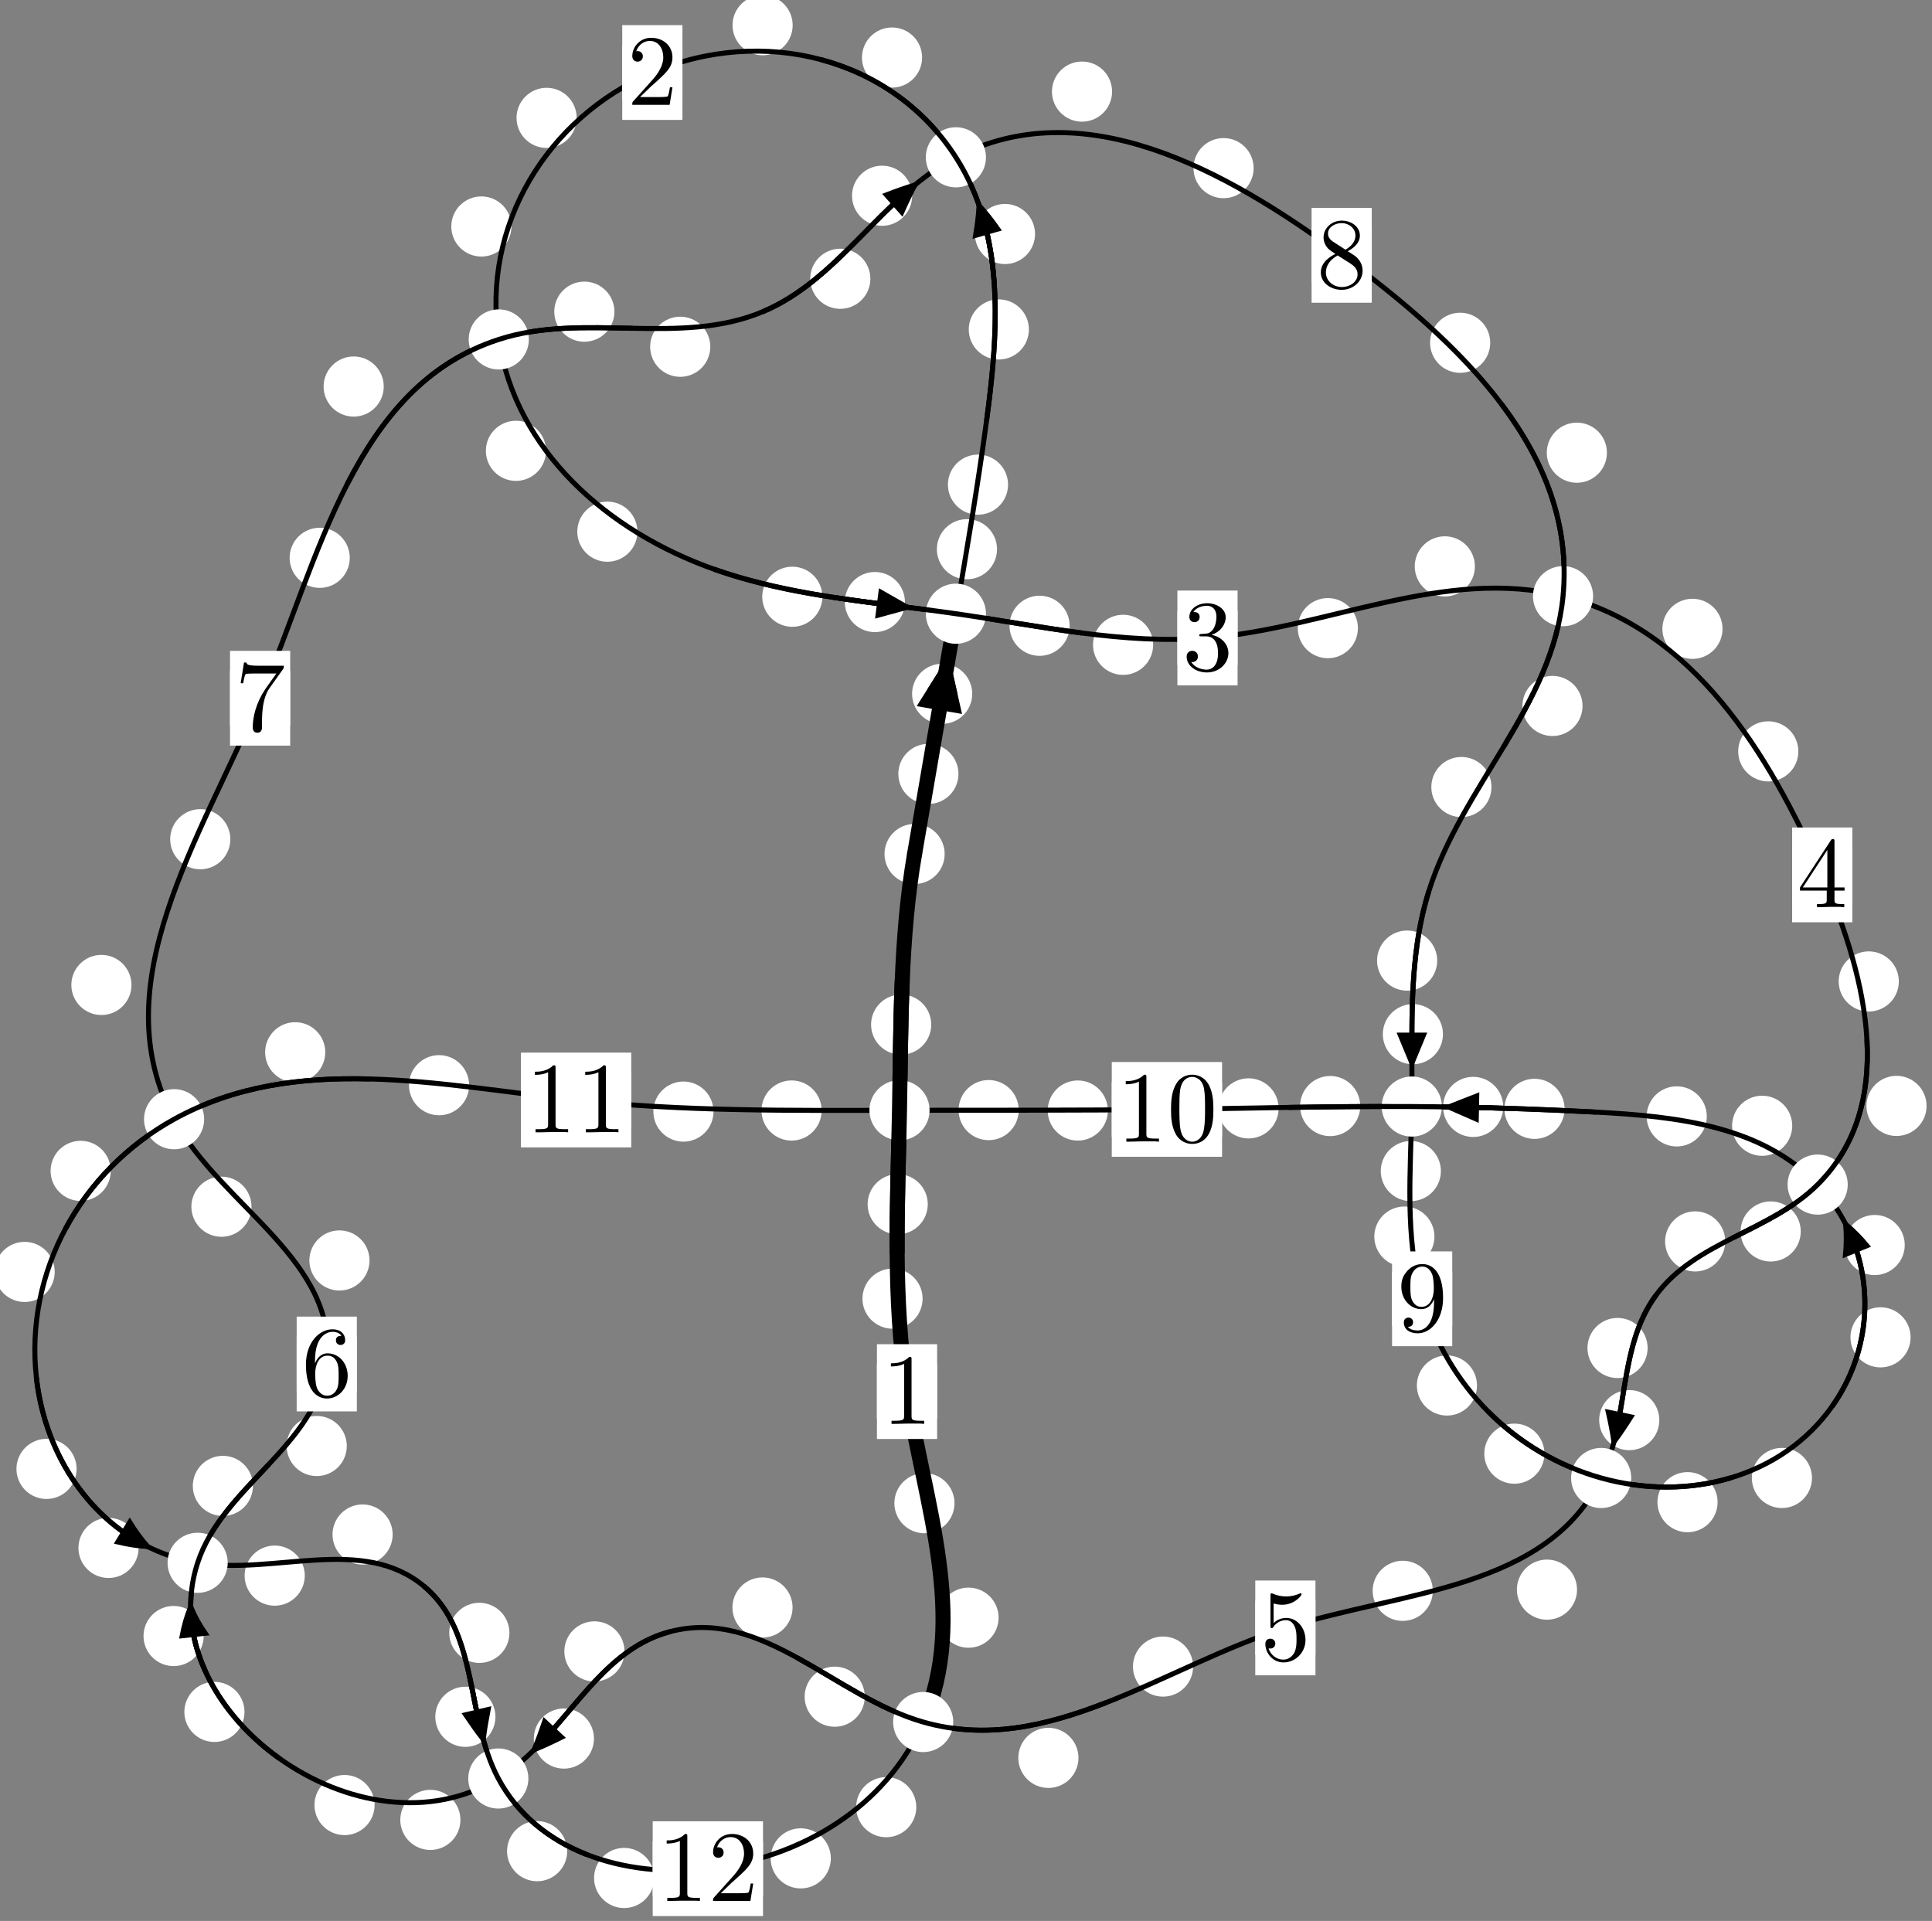 <?xml version="1.0"?>
<!-- Created by MetaPost 1.999 on 2021.07.06:0002 -->
<svg version="1.1" xmlns="http://www.w3.org/2000/svg" xmlns:xlink="http://www.w3.org/1999/xlink" width="192.01" height="190.928" viewBox="0 0 192.01 190.928">
<rect x="0" y="0" width="192.01" height="190.928" fill="#808080" stroke="none"/>
<!-- Original BoundingBox: -95.538879 -129.445023 96.471222 61.483307 -->
  <defs>
    <g transform="scale(0.01,0.01)" id="GLYPHcmr10_48">
      <path style="fill-rule: evenodd;" d="M460 -320C460 -400,455 -480,420 -554C374 -650,292 -666,250 -666C190 -666,117 -640,76 -547C44 -478,39 -400,39 -320C39 -245,43 -155,84 -79C127 2,200 22,249 22C303 22,379 1,423 -94C455 -163,460 -241,460 -320M249 -0C210 -0,151 -25,133 -121C122 -181,122 -273,122 -332C122 -396,122 -462,130 -516C149 -635,224 -644,249 -644C282 -644,348 -626,367 -527C377 -471,377 -395,377 -332C377 -257,377 -189,366 -125C351 -30,294 -0,249 -0"></path>
    </g>
    <g transform="scale(0.01,0.01)" id="GLYPHcmr10_49">
      <path style="fill-rule: evenodd;" d="M294 -640C294 -664,294 -666,271 -666C209 -602,121 -602,89 -602L89 -571C109 -571,168 -571,220 -597L220 -79C220 -43,217 -31,127 -31L95 -31L95 -0L257 -0L130 -3L217 -3L257 -3L297 -3L384 -3L419 -0L419 -31L387 -31C297 -31,294 -42,294 -79"></path>
    </g>
    <g transform="scale(0.01,0.01)" id="GLYPHcmr10_50">
      <path style="fill-rule: evenodd;" d="M127 -77L233 -180C389 -318,449 -372,449 -472C449 -586,359 -666,237 -666C124 -666,50 -574,50 -485C50 -429,100 -429,103 -429C120 -429,155 -441,155 -482C155 -508,137 -534,102 -534C94 -534,92 -534,89 -533C112 -598,166 -635,224 -635C315 -635,358 -554,358 -472C358 -392,308 -313,253 -251L61 -37C50 -26,50 -24,50 -0L421 -0L449 -174L424 -174C419 -144,412 -100,402 -85C395 -77,329 -77,307 -77"></path>
    </g>
    <g transform="scale(0.01,0.01)" id="GLYPHcmr10_51">
      <path style="fill-rule: evenodd;" d="M290 -352C372 -379,430 -449,430 -528C430 -610,342 -666,246 -666C145 -666,69 -606,69 -530C69 -497,91 -478,120 -478C151 -478,171 -500,171 -529C171 -579,124 -579,109 -579C140 -628,206 -641,242 -641C283 -641,338 -619,338 -529C338 -517,336 -459,310 -415C280 -367,246 -364,221 -363C213 -362,189 -360,182 -360C174 -359,167 -358,167 -348C167 -337,174 -337,191 -337L235 -337C317 -337,354 -269,354 -171C354 -35,285 -6,241 -6C198 -6,123 -23,88 -82C123 -77,154 -99,154 -137C154 -173,127 -193,98 -193C74 -193,42 -179,42 -135C42 -44,135 22,244 22C366 22,457 -69,457 -171C457 -253,394 -331,290 -352"></path>
    </g>
    <g transform="scale(0.01,0.01)" id="GLYPHcmr10_52">
      <path style="fill-rule: evenodd;" d="M294 -165L294 -78C294 -42,292 -31,218 -31L197 -31L197 -0L332 -0L238 -3L290 -3L332 -3L374 -3L427 -3L468 -0L468 -31L447 -31C373 -31,371 -42,371 -78L371 -165L471 -165L471 -196L371 -196L371 -651C371 -671,371 -677,355 -677C346 -677,343 -677,335 -665L28 -196L28 -165M300 -196L56 -196L300 -569"></path>
    </g>
    <g transform="scale(0.01,0.01)" id="GLYPHcmr10_53">
      <path style="fill-rule: evenodd;" d="M449 -201C449 -320,367 -420,259 -420C211 -420,168 -404,132 -369L132 -564C152 -558,185 -551,217 -551C340 -551,410 -642,410 -655C410 -661,407 -666,400 -666C399 -666,397 -666,392 -663C372 -654,323 -634,256 -634C216 -634,170 -641,123 -662C115 -665,113 -665,111 -665C101 -665,101 -657,101 -641L101 -345C101 -327,101 -319,115 -319C122 -319,124 -322,128 -328C139 -344,176 -398,257 -398C309 -398,334 -352,342 -334C358 -297,360 -258,360 -208C360 -173,360 -113,336 -71C312 -32,275 -6,229 -6C156 -6,99 -59,82 -118C85 -117,88 -116,99 -116C132 -116,149 -141,149 -165C149 -189,132 -214,99 -214C85 -214,50 -207,50 -161C50 -75,119 22,231 22C347 22,449 -74,449 -201"></path>
    </g>
    <g transform="scale(0.01,0.01)" id="GLYPHcmr10_54">
      <path style="fill-rule: evenodd;" d="M132 -328L132 -352C132 -605,256 -641,307 -641C331 -641,373 -635,395 -601C380 -601,340 -601,340 -556C340 -525,364 -510,386 -510C402 -510,432 -519,432 -558C432 -618,388 -666,305 -666C177 -666,42 -537,42 -316C42 -49,158 22,251 22C362 22,457 -72,457 -204C457 -331,368 -427,257 -427C189 -427,152 -376,132 -328M251 -6C188 -6,158 -66,152 -81C134 -128,134 -208,134 -226C134 -304,166 -404,256 -404C272 -404,318 -404,349 -342C367 -305,367 -254,367 -205C367 -157,367 -107,350 -71C320 -11,274 -6,251 -6"></path>
    </g>
    <g transform="scale(0.01,0.01)" id="GLYPHcmr10_55">
      <path style="fill-rule: evenodd;" d="M476 -609C485 -621,485 -623,485 -644L242 -644C120 -644,118 -657,114 -676L89 -676L56 -470L81 -470C84 -486,93 -549,106 -561C113 -567,191 -567,204 -567L411 -567C400 -551,321 -442,299 -409C209 -274,176 -135,176 -33C176 -23,176 22,222 22C268 22,268 -23,268 -33L268 -84C268 -139,271 -194,279 -248C283 -271,297 -357,341 -419"></path>
    </g>
    <g transform="scale(0.01,0.01)" id="GLYPHcmr10_56">
      <path style="fill-rule: evenodd;" d="M163 -457C117 -487,113 -521,113 -538C113 -599,178 -641,249 -641C322 -641,386 -589,386 -517C386 -460,347 -412,287 -377M309 -362C381 -399,430 -451,430 -517C430 -609,341 -666,250 -666C150 -666,69 -592,69 -499C69 -481,71 -436,113 -389C124 -377,161 -352,186 -335C128 -306,42 -250,42 -151C42 -45,144 22,249 22C362 22,457 -61,457 -168C457 -204,446 -249,408 -291C389 -312,373 -322,309 -362M209 -320L332 -242C360 -223,407 -193,407 -132C407 -58,332 -6,250 -6C164 -6,92 -68,92 -151C92 -209,124 -273,209 -320"></path>
    </g>
    <g transform="scale(0.01,0.01)" id="GLYPHcmr10_57">
      <path style="fill-rule: evenodd;" d="M367 -318L367 -286C367 -52,263 -6,205 -6C188 -6,134 -8,107 -42C151 -42,159 -71,159 -88C159 -119,135 -134,113 -134C97 -134,67 -125,67 -86C67 -19,121 22,206 22C335 22,457 -114,457 -329C457 -598,342 -666,253 -666C198 -666,149 -648,106 -603C65 -558,42 -516,42 -441C42 -316,130 -218,242 -218C303 -218,344 -260,367 -318M243 -241C227 -241,181 -241,150 -304C132 -341,132 -391,132 -440C132 -494,132 -541,153 -578C180 -628,218 -641,253 -641C299 -641,332 -607,349 -562C361 -530,365 -467,365 -421C365 -338,331 -241,243 -241"></path>
    </g>
  </defs>
  <path d="M95.256 76.92C95.256 76.128,94.941 75.367,94.381 74.807C93.82 74.246,93.06 73.932,92.268 73.932C91.475 73.932,90.715 74.246,90.154 74.807C89.594 75.367,89.279 76.128,89.279 76.92C89.279 77.713,89.594 78.473,90.154 79.034C90.715 79.594,91.475 79.909,92.268 79.909C93.06 79.909,93.82 79.594,94.381 79.034C94.941 78.473,95.256 77.713,95.256 76.92Z" style="fill: rgb(100%,100%,100%);stroke: none;"></path>
  <path d="M93.884 84.879C93.884 84.087,93.569 83.327,93.009 82.766C92.448 82.206,91.688 81.891,90.895 81.891C90.103 81.891,89.343 82.206,88.782 82.766C88.222 83.327,87.907 84.087,87.907 84.879C87.907 85.672,88.222 86.432,88.782 86.993C89.343 87.553,90.103 87.868,90.895 87.868C91.688 87.868,92.448 87.553,93.009 86.993C93.569 86.432,93.884 85.672,93.884 84.879Z" style="fill: rgb(100%,100%,100%);stroke: none;"></path>
  <path d="M99.088 54.586C99.088 53.794,98.773 53.033,98.212 52.473C97.652 51.913,96.892 51.598,96.099 51.598C95.306 51.598,94.546 51.913,93.986 52.473C93.425 53.033,93.11 53.794,93.11 54.586C93.11 55.379,93.425 56.139,93.986 56.7C94.546 57.26,95.306 57.575,96.099 57.575C96.892 57.575,97.652 57.26,98.212 56.7C98.773 56.139,99.088 55.379,99.088 54.586Z" style="fill: rgb(100%,100%,100%);stroke: none;"></path>
  <path d="M96.624 68.96C96.624 68.168,96.31 67.408,95.749 66.847C95.189 66.287,94.428 65.972,93.636 65.972C92.843 65.972,92.083 66.287,91.522 66.847C90.962 67.408,90.647 68.168,90.647 68.96C90.647 69.753,90.962 70.513,91.522 71.074C92.083 71.634,92.843 71.949,93.636 71.949C94.428 71.949,95.189 71.634,95.749 71.074C96.31 70.513,96.624 69.753,96.624 68.96Z" style="fill: rgb(100%,100%,100%);stroke: none;"></path>
  <path d="M102.256 32.746C102.256 31.953,101.941 31.193,101.381 30.632C100.82 30.072,100.06 29.757,99.267 29.757C98.475 29.757,97.715 30.072,97.154 30.632C96.594 31.193,96.279 31.953,96.279 32.746C96.279 33.538,96.594 34.299,97.154 34.859C97.715 35.42,98.475 35.734,99.267 35.734C100.06 35.734,100.82 35.42,101.381 34.859C101.941 34.299,102.256 33.538,102.256 32.746Z" style="fill: rgb(100%,100%,100%);stroke: none;"></path>
  <path d="M100.185 48.171C100.185 47.378,99.87 46.618,99.309 46.058C98.749 45.497,97.989 45.182,97.196 45.182C96.403 45.182,95.643 45.497,95.083 46.058C94.522 46.618,94.207 47.378,94.207 48.171C94.207 48.964,94.522 49.724,95.083 50.284C95.643 50.845,96.403 51.16,97.196 51.16C97.989 51.16,98.749 50.845,99.309 50.284C99.87 49.724,100.185 48.964,100.185 48.171Z" style="fill: rgb(100%,100%,100%);stroke: none;"></path>
  <path d="M91.643 5.719C91.643 4.926,91.328 4.166,90.767 3.605C90.207 3.045,89.447 2.73,88.654 2.73C87.861 2.73,87.101 3.045,86.541 3.605C85.98 4.166,85.665 4.926,85.665 5.719C85.665 6.511,85.98 7.271,86.541 7.832C87.101 8.392,87.861 8.707,88.654 8.707C89.447 8.707,90.207 8.392,90.767 7.832C91.328 7.271,91.643 6.511,91.643 5.719Z" style="fill: rgb(100%,100%,100%);stroke: none;"></path>
  <path d="M102.867 23.258C102.867 22.465,102.552 21.705,101.992 21.145C101.431 20.584,100.671 20.269,99.878 20.269C99.086 20.269,98.326 20.584,97.765 21.145C97.205 21.705,96.89 22.465,96.89 23.258C96.89 24.051,97.205 24.811,97.765 25.372C98.326 25.932,99.086 26.247,99.878 26.247C100.671 26.247,101.431 25.932,101.992 25.372C102.552 24.811,102.867 24.051,102.867 23.258Z" style="fill: rgb(100%,100%,100%);stroke: none;"></path>
  <path d="M57.312 11.716C57.312 10.923,56.998 10.163,56.437 9.603C55.877 9.042,55.116 8.727,54.324 8.727C53.531 8.727,52.771 9.042,52.21 9.603C51.65 10.163,51.335 10.923,51.335 11.716C51.335 12.509,51.65 13.269,52.21 13.829C52.771 14.39,53.531 14.705,54.324 14.705C55.116 14.705,55.877 14.39,56.437 13.829C56.998 13.269,57.312 12.509,57.312 11.716Z" style="fill: rgb(100%,100%,100%);stroke: none;"></path>
  <path d="M78.778 2.505C78.778 1.713,78.464 0.953,77.903 0.392C77.343 -0.168,76.582 -0.483,75.79 -0.483C74.997 -0.483,74.237 -0.168,73.676 0.392C73.116 0.953,72.801 1.713,72.801 2.505C72.801 3.298,73.116 4.058,73.676 4.619C74.237 5.179,74.997 5.494,75.79 5.494C76.582 5.494,77.343 5.179,77.903 4.619C78.464 4.058,78.778 3.298,78.778 2.505Z" style="fill: rgb(100%,100%,100%);stroke: none;"></path>
  <path d="M54.265 44.809C54.265 44.016,53.95 43.256,53.389 42.696C52.829 42.135,52.069 41.82,51.276 41.82C50.483 41.82,49.723 42.135,49.163 42.696C48.602 43.256,48.287 44.016,48.287 44.809C48.287 45.602,48.602 46.362,49.163 46.923C49.723 47.483,50.483 47.798,51.276 47.798C52.069 47.798,52.829 47.483,53.389 46.923C53.95 46.362,54.265 45.602,54.265 44.809Z" style="fill: rgb(100%,100%,100%);stroke: none;"></path>
  <path d="M50.827 22.511C50.827 21.718,50.512 20.958,49.952 20.398C49.391 19.837,48.631 19.522,47.839 19.522C47.046 19.522,46.286 19.837,45.725 20.398C45.165 20.958,44.85 21.718,44.85 22.511C44.85 23.304,45.165 24.064,45.725 24.624C46.286 25.185,47.046 25.5,47.839 25.5C48.631 25.5,49.391 25.185,49.952 24.624C50.512 24.064,50.827 23.304,50.827 22.511Z" style="fill: rgb(100%,100%,100%);stroke: none;"></path>
  <path d="M81.731 59.312C81.731 58.52,81.416 57.759,80.856 57.199C80.295 56.638,79.535 56.324,78.743 56.324C77.95 56.324,77.19 56.638,76.629 57.199C76.069 57.759,75.754 58.52,75.754 59.312C75.754 60.105,76.069 60.865,76.629 61.426C77.19 61.986,77.95 62.301,78.743 62.301C79.535 62.301,80.295 61.986,80.856 61.426C81.416 60.865,81.731 60.105,81.731 59.312Z" style="fill: rgb(100%,100%,100%);stroke: none;"></path>
  <path d="M63.349 52.846C63.349 52.053,63.035 51.293,62.474 50.733C61.914 50.172,61.153 49.857,60.361 49.857C59.568 49.857,58.808 50.172,58.247 50.733C57.687 51.293,57.372 52.053,57.372 52.846C57.372 53.639,57.687 54.399,58.247 54.959C58.808 55.52,59.568 55.835,60.361 55.835C61.153 55.835,61.914 55.52,62.474 54.959C63.035 54.399,63.349 53.639,63.349 52.846Z" style="fill: rgb(100%,100%,100%);stroke: none;"></path>
  <path d="M106.305 62.199C106.305 61.406,105.99 60.646,105.43 60.085C104.869 59.525,104.109 59.21,103.316 59.21C102.523 59.21,101.763 59.525,101.203 60.085C100.642 60.646,100.327 61.406,100.327 62.199C100.327 62.991,100.642 63.751,101.203 64.312C101.763 64.872,102.523 65.187,103.316 65.187C104.109 65.187,104.869 64.872,105.43 64.312C105.99 63.751,106.305 62.991,106.305 62.199Z" style="fill: rgb(100%,100%,100%);stroke: none;"></path>
  <path d="M89.937 59.84C89.937 59.047,89.622 58.287,89.062 57.726C88.501 57.166,87.741 56.851,86.949 56.851C86.156 56.851,85.396 57.166,84.835 57.726C84.275 58.287,83.96 59.047,83.96 59.84C83.96 60.632,84.275 61.392,84.835 61.953C85.396 62.513,86.156 62.828,86.949 62.828C87.741 62.828,88.501 62.513,89.062 61.953C89.622 61.392,89.937 60.632,89.937 59.84Z" style="fill: rgb(100%,100%,100%);stroke: none;"></path>
  <path d="M134.955 62.434C134.955 61.641,134.64 60.881,134.08 60.321C133.519 59.76,132.759 59.445,131.966 59.445C131.174 59.445,130.414 59.76,129.853 60.321C129.293 60.881,128.978 61.641,128.978 62.434C128.978 63.227,129.293 63.987,129.853 64.547C130.414 65.108,131.174 65.423,131.966 65.423C132.759 65.423,133.519 65.108,134.08 64.547C134.64 63.987,134.955 63.227,134.955 62.434Z" style="fill: rgb(100%,100%,100%);stroke: none;"></path>
  <path d="M114.606 64.091C114.606 63.299,114.291 62.538,113.731 61.978C113.17 61.417,112.41 61.102,111.617 61.102C110.825 61.102,110.064 61.417,109.504 61.978C108.943 62.538,108.628 63.299,108.628 64.091C108.628 64.884,108.943 65.644,109.504 66.205C110.064 66.765,110.825 67.08,111.617 67.08C112.41 67.08,113.17 66.765,113.731 66.205C114.291 65.644,114.606 64.884,114.606 64.091Z" style="fill: rgb(100%,100%,100%);stroke: none;"></path>
  <path d="M171.193 62.502C171.193 61.709,170.878 60.949,170.317 60.388C169.757 59.828,168.997 59.513,168.204 59.513C167.411 59.513,166.651 59.828,166.091 60.388C165.53 60.949,165.215 61.709,165.215 62.502C165.215 63.294,165.53 64.055,166.091 64.615C166.651 65.175,167.411 65.49,168.204 65.49C168.997 65.49,169.757 65.175,170.317 64.615C170.878 64.055,171.193 63.294,171.193 62.502Z" style="fill: rgb(100%,100%,100%);stroke: none;"></path>
  <path d="M146.58 56.293C146.58 55.501,146.265 54.741,145.705 54.18C145.144 53.62,144.384 53.305,143.591 53.305C142.799 53.305,142.039 53.62,141.478 54.18C140.918 54.741,140.603 55.501,140.603 56.293C140.603 57.086,140.918 57.846,141.478 58.407C142.039 58.967,142.799 59.282,143.591 59.282C144.384 59.282,145.144 58.967,145.705 58.407C146.265 57.846,146.58 57.086,146.58 56.293Z" style="fill: rgb(100%,100%,100%);stroke: none;"></path>
  <path d="M188.714 97.549C188.714 96.756,188.399 95.996,187.839 95.435C187.278 94.875,186.518 94.56,185.725 94.56C184.932 94.56,184.172 94.875,183.612 95.435C183.051 95.996,182.736 96.756,182.736 97.549C182.736 98.341,183.051 99.101,183.612 99.662C184.172 100.222,184.932 100.537,185.725 100.537C186.518 100.537,187.278 100.222,187.839 99.662C188.399 99.101,188.714 98.341,188.714 97.549Z" style="fill: rgb(100%,100%,100%);stroke: none;"></path>
  <path d="M178.727 74.681C178.727 73.888,178.412 73.128,177.851 72.567C177.291 72.007,176.531 71.692,175.738 71.692C174.945 71.692,174.185 72.007,173.624 72.567C173.064 73.128,172.749 73.888,172.749 74.681C172.749 75.473,173.064 76.234,173.624 76.794C174.185 77.355,174.945 77.669,175.738 77.669C176.531 77.669,177.291 77.355,177.851 76.794C178.412 76.234,178.727 75.473,178.727 74.681Z" style="fill: rgb(100%,100%,100%);stroke: none;"></path>
  <path d="M178.966 122.4C178.966 121.607,178.651 120.847,178.091 120.286C177.53 119.726,176.77 119.411,175.977 119.411C175.185 119.411,174.425 119.726,173.864 120.286C173.304 120.847,172.989 121.607,172.989 122.4C172.989 123.192,173.304 123.952,173.864 124.513C174.425 125.073,175.185 125.388,175.977 125.388C176.77 125.388,177.53 125.073,178.091 124.513C178.651 123.952,178.966 123.192,178.966 122.4Z" style="fill: rgb(100%,100%,100%);stroke: none;"></path>
  <path d="M191.471 109.92C191.471 109.127,191.156 108.367,190.596 107.807C190.035 107.246,189.275 106.931,188.482 106.931C187.69 106.931,186.93 107.246,186.369 107.807C185.809 108.367,185.494 109.127,185.494 109.92C185.494 110.713,185.809 111.473,186.369 112.033C186.93 112.594,187.69 112.909,188.482 112.909C189.275 112.909,190.035 112.594,190.596 112.033C191.156 111.473,191.471 110.713,191.471 109.92Z" style="fill: rgb(100%,100%,100%);stroke: none;"></path>
  <path d="M163.746 133.982C163.746 133.189,163.431 132.429,162.87 131.869C162.31 131.308,161.55 130.993,160.757 130.993C159.964 130.993,159.204 131.308,158.644 131.869C158.083 132.429,157.768 133.189,157.768 133.982C157.768 134.775,158.083 135.535,158.644 136.095C159.204 136.656,159.964 136.971,160.757 136.971C161.55 136.971,162.31 136.656,162.87 136.095C163.431 135.535,163.746 134.775,163.746 133.982Z" style="fill: rgb(100%,100%,100%);stroke: none;"></path>
  <path d="M171.462 123.388C171.462 122.596,171.147 121.836,170.586 121.275C170.026 120.715,169.266 120.4,168.473 120.4C167.68 120.4,166.92 120.715,166.36 121.275C165.799 121.836,165.484 122.596,165.484 123.388C165.484 124.181,165.799 124.941,166.36 125.502C166.92 126.062,167.68 126.377,168.473 126.377C169.266 126.377,170.026 126.062,170.586 125.502C171.147 124.941,171.462 124.181,171.462 123.388Z" style="fill: rgb(100%,100%,100%);stroke: none;"></path>
  <path d="M156.732 158C156.732 157.208,156.417 156.447,155.856 155.887C155.296 155.326,154.536 155.012,153.743 155.012C152.95 155.012,152.19 155.326,151.63 155.887C151.069 156.447,150.754 157.208,150.754 158C150.754 158.793,151.069 159.553,151.63 160.114C152.19 160.674,152.95 160.989,153.743 160.989C154.536 160.989,155.296 160.674,155.856 160.114C156.417 159.553,156.732 158.793,156.732 158Z" style="fill: rgb(100%,100%,100%);stroke: none;"></path>
  <path d="M164.911 141.151C164.911 140.359,164.596 139.599,164.035 139.038C163.475 138.478,162.715 138.163,161.922 138.163C161.129 138.163,160.369 138.478,159.809 139.038C159.248 139.599,158.933 140.359,158.933 141.151C158.933 141.944,159.248 142.704,159.809 143.265C160.369 143.825,161.129 144.14,161.922 144.14C162.715 144.14,163.475 143.825,164.035 143.265C164.596 142.704,164.911 141.944,164.911 141.151Z" style="fill: rgb(100%,100%,100%);stroke: none;"></path>
  <path d="M118.574 165.647C118.574 164.854,118.26 164.094,117.699 163.533C117.139 162.973,116.378 162.658,115.586 162.658C114.793 162.658,114.033 162.973,113.472 163.533C112.912 164.094,112.597 164.854,112.597 165.647C112.597 166.439,112.912 167.2,113.472 167.76C114.033 168.32,114.793 168.635,115.586 168.635C116.378 168.635,117.139 168.32,117.699 167.76C118.26 167.2,118.574 166.439,118.574 165.647Z" style="fill: rgb(100%,100%,100%);stroke: none;"></path>
  <path d="M142.399 158.117C142.399 157.325,142.084 156.564,141.523 156.004C140.963 155.443,140.203 155.128,139.41 155.128C138.617 155.128,137.857 155.443,137.297 156.004C136.736 156.564,136.421 157.325,136.421 158.117C136.421 158.91,136.736 159.67,137.297 160.231C137.857 160.791,138.617 161.106,139.41 161.106C140.203 161.106,140.963 160.791,141.523 160.231C142.084 159.67,142.399 158.91,142.399 158.117Z" style="fill: rgb(100%,100%,100%);stroke: none;"></path>
  <path d="M85.946 168.641C85.946 167.848,85.631 167.088,85.07 166.527C84.51 165.967,83.75 165.652,82.957 165.652C82.164 165.652,81.404 165.967,80.844 166.527C80.283 167.088,79.968 167.848,79.968 168.641C79.968 169.433,80.283 170.193,80.844 170.754C81.404 171.314,82.164 171.629,82.957 171.629C83.75 171.629,84.51 171.314,85.07 170.754C85.631 170.193,85.946 169.433,85.946 168.641Z" style="fill: rgb(100%,100%,100%);stroke: none;"></path>
  <path d="M107.182 174.722C107.182 173.929,106.867 173.169,106.307 172.608C105.746 172.048,104.986 171.733,104.194 171.733C103.401 171.733,102.641 172.048,102.08 172.608C101.52 173.169,101.205 173.929,101.205 174.722C101.205 175.514,101.52 176.274,102.08 176.835C102.641 177.395,103.401 177.71,104.194 177.71C104.986 177.71,105.746 177.395,106.307 176.835C106.867 176.274,107.182 175.514,107.182 174.722Z" style="fill: rgb(100%,100%,100%);stroke: none;"></path>
  <path d="M62.064 164.138C62.064 163.345,61.75 162.585,61.189 162.025C60.629 161.464,59.868 161.149,59.076 161.149C58.283 161.149,57.523 161.464,56.962 162.025C56.402 162.585,56.087 163.345,56.087 164.138C56.087 164.931,56.402 165.691,56.962 166.251C57.523 166.812,58.283 167.127,59.076 167.127C59.868 167.127,60.629 166.812,61.189 166.251C61.75 165.691,62.064 164.931,62.064 164.138Z" style="fill: rgb(100%,100%,100%);stroke: none;"></path>
  <path d="M78.769 159.774C78.769 158.982,78.454 158.222,77.894 157.661C77.333 157.101,76.573 156.786,75.78 156.786C74.988 156.786,74.228 157.101,73.667 157.661C73.107 158.222,72.792 158.982,72.792 159.774C72.792 160.567,73.107 161.327,73.667 161.888C74.228 162.448,74.988 162.763,75.78 162.763C76.573 162.763,77.333 162.448,77.894 161.888C78.454 161.327,78.769 160.567,78.769 159.774Z" style="fill: rgb(100%,100%,100%);stroke: none;"></path>
  <path d="M45.76 180.885C45.76 180.093,45.445 179.333,44.884 178.772C44.324 178.212,43.564 177.897,42.771 177.897C41.978 177.897,41.218 178.212,40.658 178.772C40.097 179.333,39.782 180.093,39.782 180.885C39.782 181.678,40.097 182.438,40.658 182.999C41.218 183.559,41.978 183.874,42.771 183.874C43.564 183.874,44.324 183.559,44.884 182.999C45.445 182.438,45.76 181.678,45.76 180.885Z" style="fill: rgb(100%,100%,100%);stroke: none;"></path>
  <path d="M59.031 172.803C59.031 172.01,58.716 171.25,58.155 170.689C57.595 170.129,56.835 169.814,56.042 169.814C55.249 169.814,54.489 170.129,53.929 170.689C53.368 171.25,53.053 172.01,53.053 172.803C53.053 173.595,53.368 174.355,53.929 174.916C54.489 175.476,55.249 175.791,56.042 175.791C56.835 175.791,57.595 175.476,58.155 174.916C58.716 174.355,59.031 173.595,59.031 172.803Z" style="fill: rgb(100%,100%,100%);stroke: none;"></path>
  <path d="M24.299 170.154C24.299 169.361,23.984 168.601,23.424 168.04C22.864 167.48,22.103 167.165,21.311 167.165C20.518 167.165,19.758 167.48,19.197 168.04C18.637 168.601,18.322 169.361,18.322 170.154C18.322 170.946,18.637 171.707,19.197 172.267C19.758 172.827,20.518 173.142,21.311 173.142C22.103 173.142,22.864 172.827,23.424 172.267C23.984 171.707,24.299 170.946,24.299 170.154Z" style="fill: rgb(100%,100%,100%);stroke: none;"></path>
  <path d="M37.23 179.41C37.23 178.617,36.915 177.857,36.354 177.296C35.794 176.736,35.034 176.421,34.241 176.421C33.448 176.421,32.688 176.736,32.128 177.296C31.567 177.857,31.252 178.617,31.252 179.41C31.252 180.202,31.567 180.963,32.128 181.523C32.688 182.084,33.448 182.398,34.241 182.398C35.034 182.398,35.794 182.084,36.354 181.523C36.915 180.963,37.23 180.202,37.23 179.41Z" style="fill: rgb(100%,100%,100%);stroke: none;"></path>
  <path d="M25.139 147.689C25.139 146.896,24.824 146.136,24.264 145.575C23.703 145.015,22.943 144.7,22.15 144.7C21.358 144.7,20.597 145.015,20.037 145.575C19.476 146.136,19.161 146.896,19.161 147.689C19.161 148.481,19.476 149.241,20.037 149.802C20.597 150.362,21.358 150.677,22.15 150.677C22.943 150.677,23.703 150.362,24.264 149.802C24.824 149.241,25.139 148.481,25.139 147.689Z" style="fill: rgb(100%,100%,100%);stroke: none;"></path>
  <path d="M20.242 162.611C20.242 161.818,19.927 161.058,19.366 160.498C18.806 159.937,18.046 159.622,17.253 159.622C16.46 159.622,15.7 159.937,15.14 160.498C14.579 161.058,14.264 161.818,14.264 162.611C14.264 163.404,14.579 164.164,15.14 164.724C15.7 165.285,16.46 165.6,17.253 165.6C18.046 165.6,18.806 165.285,19.366 164.724C19.927 164.164,20.242 163.404,20.242 162.611Z" style="fill: rgb(100%,100%,100%);stroke: none;"></path>
  <path d="M36.725 125.281C36.725 124.489,36.41 123.729,35.849 123.168C35.289 122.608,34.529 122.293,33.736 122.293C32.943 122.293,32.183 122.608,31.623 123.168C31.062 123.729,30.747 124.489,30.747 125.281C30.747 126.074,31.062 126.834,31.623 127.395C32.183 127.955,32.943 128.27,33.736 128.27C34.529 128.27,35.289 127.955,35.849 127.395C36.41 126.834,36.725 126.074,36.725 125.281Z" style="fill: rgb(100%,100%,100%);stroke: none;"></path>
  <path d="M34.466 143.723C34.466 142.931,34.151 142.17,33.591 141.61C33.03 141.05,32.27 140.735,31.477 140.735C30.685 140.735,29.924 141.05,29.364 141.61C28.803 142.17,28.489 142.931,28.489 143.723C28.489 144.516,28.803 145.276,29.364 145.837C29.924 146.397,30.685 146.712,31.477 146.712C32.27 146.712,33.03 146.397,33.591 145.837C34.151 145.276,34.466 144.516,34.466 143.723Z" style="fill: rgb(100%,100%,100%);stroke: none;"></path>
  <path d="M13.067 97.898C13.067 97.105,12.752 96.345,12.192 95.785C11.631 95.224,10.871 94.909,10.079 94.909C9.286 94.909,8.526 95.224,7.965 95.785C7.405 96.345,7.09 97.105,7.09 97.898C7.09 98.691,7.405 99.451,7.965 100.011C8.526 100.572,9.286 100.887,10.079 100.887C10.871 100.887,11.631 100.572,12.192 100.011C12.752 99.451,13.067 98.691,13.067 97.898Z" style="fill: rgb(100%,100%,100%);stroke: none;"></path>
  <path d="M24.997 119.939C24.997 119.147,24.682 118.386,24.122 117.826C23.561 117.265,22.801 116.951,22.009 116.951C21.216 116.951,20.456 117.265,19.895 117.826C19.335 118.386,19.02 119.147,19.02 119.939C19.02 120.732,19.335 121.492,19.895 122.053C20.456 122.613,21.216 122.928,22.009 122.928C22.801 122.928,23.561 122.613,24.122 122.053C24.682 121.492,24.997 120.732,24.997 119.939Z" style="fill: rgb(100%,100%,100%);stroke: none;"></path>
  <path d="M34.762 55.443C34.762 54.651,34.447 53.891,33.886 53.33C33.326 52.77,32.566 52.455,31.773 52.455C30.98 52.455,30.22 52.77,29.66 53.33C29.099 53.891,28.784 54.651,28.784 55.443C28.784 56.236,29.099 56.996,29.66 57.557C30.22 58.117,30.98 58.432,31.773 58.432C32.566 58.432,33.326 58.117,33.886 57.557C34.447 56.996,34.762 56.236,34.762 55.443Z" style="fill: rgb(100%,100%,100%);stroke: none;"></path>
  <path d="M22.892 83.413C22.892 82.621,22.577 81.861,22.016 81.3C21.456 80.74,20.696 80.425,19.903 80.425C19.11 80.425,18.35 80.74,17.79 81.3C17.229 81.861,16.914 82.621,16.914 83.413C16.914 84.206,17.229 84.966,17.79 85.527C18.35 86.087,19.11 86.402,19.903 86.402C20.696 86.402,21.456 86.087,22.016 85.527C22.577 84.966,22.892 84.206,22.892 83.413Z" style="fill: rgb(100%,100%,100%);stroke: none;"></path>
  <path d="M61.063 30.978C61.063 30.185,60.748 29.425,60.187 28.865C59.627 28.304,58.867 27.989,58.074 27.989C57.281 27.989,56.521 28.304,55.961 28.865C55.4 29.425,55.085 30.185,55.085 30.978C55.085 31.771,55.4 32.531,55.961 33.091C56.521 33.652,57.281 33.967,58.074 33.967C58.867 33.967,59.627 33.652,60.187 33.091C60.748 32.531,61.063 31.771,61.063 30.978Z" style="fill: rgb(100%,100%,100%);stroke: none;"></path>
  <path d="M38.138 38.419C38.138 37.626,37.823 36.866,37.263 36.306C36.702 35.745,35.942 35.43,35.149 35.43C34.357 35.43,33.597 35.745,33.036 36.306C32.476 36.866,32.161 37.626,32.161 38.419C32.161 39.212,32.476 39.972,33.036 40.532C33.597 41.093,34.357 41.408,35.149 41.408C35.942 41.408,36.702 41.093,37.263 40.532C37.823 39.972,38.138 39.212,38.138 38.419Z" style="fill: rgb(100%,100%,100%);stroke: none;"></path>
  <path d="M86.5 27.707C86.5 26.915,86.185 26.155,85.625 25.594C85.064 25.034,84.304 24.719,83.511 24.719C82.719 24.719,81.958 25.034,81.398 25.594C80.838 26.155,80.523 26.915,80.523 27.707C80.523 28.5,80.838 29.26,81.398 29.821C81.958 30.381,82.719 30.696,83.511 30.696C84.304 30.696,85.064 30.381,85.625 29.821C86.185 29.26,86.5 28.5,86.5 27.707Z" style="fill: rgb(100%,100%,100%);stroke: none;"></path>
  <path d="M70.592 34.466C70.592 33.673,70.277 32.913,69.717 32.353C69.156 31.792,68.396 31.477,67.603 31.477C66.811 31.477,66.051 31.792,65.49 32.353C64.93 32.913,64.615 33.673,64.615 34.466C64.615 35.259,64.93 36.019,65.49 36.579C66.051 37.14,66.811 37.455,67.603 37.455C68.396 37.455,69.156 37.14,69.717 36.579C70.277 36.019,70.592 35.259,70.592 34.466Z" style="fill: rgb(100%,100%,100%);stroke: none;"></path>
  <path d="M110.524 9.105C110.524 8.312,110.209 7.552,109.649 6.992C109.088 6.431,108.328 6.116,107.535 6.116C106.743 6.116,105.982 6.431,105.422 6.992C104.862 7.552,104.547 8.312,104.547 9.105C104.547 9.898,104.862 10.658,105.422 11.218C105.982 11.779,106.743 12.094,107.535 12.094C108.328 12.094,109.088 11.779,109.649 11.218C110.209 10.658,110.524 9.898,110.524 9.105Z" style="fill: rgb(100%,100%,100%);stroke: none;"></path>
  <path d="M90.655 19.455C90.655 18.663,90.34 17.903,89.779 17.342C89.219 16.782,88.459 16.467,87.666 16.467C86.873 16.467,86.113 16.782,85.553 17.342C84.992 17.903,84.677 18.663,84.677 19.455C84.677 20.248,84.992 21.008,85.553 21.569C86.113 22.129,86.873 22.444,87.666 22.444C88.459 22.444,89.219 22.129,89.779 21.569C90.34 21.008,90.655 20.248,90.655 19.455Z" style="fill: rgb(100%,100%,100%);stroke: none;"></path>
  <path d="M148.105 34.07C148.105 33.278,147.79 32.517,147.229 31.957C146.669 31.396,145.909 31.081,145.116 31.081C144.323 31.081,143.563 31.396,143.003 31.957C142.442 32.517,142.127 33.278,142.127 34.07C142.127 34.863,142.442 35.623,143.003 36.184C143.563 36.744,144.323 37.059,145.116 37.059C145.909 37.059,146.669 36.744,147.229 36.184C147.79 35.623,148.105 34.863,148.105 34.07Z" style="fill: rgb(100%,100%,100%);stroke: none;"></path>
  <path d="M124.591 16.712C124.591 15.919,124.276 15.159,123.716 14.598C123.155 14.038,122.395 13.723,121.603 13.723C120.81 13.723,120.05 14.038,119.489 14.598C118.929 15.159,118.614 15.919,118.614 16.712C118.614 17.504,118.929 18.264,119.489 18.825C120.05 19.385,120.81 19.7,121.603 19.7C122.395 19.7,123.155 19.385,123.716 18.825C124.276 18.264,124.591 17.504,124.591 16.712Z" style="fill: rgb(100%,100%,100%);stroke: none;"></path>
  <path d="M157.28 70.167C157.28 69.374,156.965 68.614,156.405 68.054C155.844 67.493,155.084 67.178,154.292 67.178C153.499 67.178,152.739 67.493,152.178 68.054C151.618 68.614,151.303 69.374,151.303 70.167C151.303 70.96,151.618 71.72,152.178 72.28C152.739 72.841,153.499 73.156,154.292 73.156C155.084 73.156,155.844 72.841,156.405 72.28C156.965 71.72,157.28 70.96,157.28 70.167Z" style="fill: rgb(100%,100%,100%);stroke: none;"></path>
  <path d="M159.702 44.996C159.702 44.203,159.387 43.443,158.827 42.882C158.266 42.322,157.506 42.007,156.713 42.007C155.921 42.007,155.16 42.322,154.6 42.882C154.04 43.443,153.725 44.203,153.725 44.996C153.725 45.788,154.04 46.549,154.6 47.109C155.16 47.67,155.921 47.984,156.713 47.984C157.506 47.984,158.266 47.67,158.827 47.109C159.387 46.549,159.702 45.788,159.702 44.996Z" style="fill: rgb(100%,100%,100%);stroke: none;"></path>
  <path d="M142.835 95.476C142.835 94.683,142.52 93.923,141.959 93.363C141.399 92.802,140.639 92.487,139.846 92.487C139.053 92.487,138.293 92.802,137.733 93.363C137.172 93.923,136.857 94.683,136.857 95.476C136.857 96.269,137.172 97.029,137.733 97.589C138.293 98.15,139.053 98.465,139.846 98.465C140.639 98.465,141.399 98.15,141.959 97.589C142.52 97.029,142.835 96.269,142.835 95.476Z" style="fill: rgb(100%,100%,100%);stroke: none;"></path>
  <path d="M148.228 78.226C148.228 77.433,147.914 76.673,147.353 76.113C146.793 75.552,146.032 75.237,145.24 75.237C144.447 75.237,143.687 75.552,143.126 76.113C142.566 76.673,142.251 77.433,142.251 78.226C142.251 79.019,142.566 79.779,143.126 80.339C143.687 80.9,144.447 81.215,145.24 81.215C146.032 81.215,146.793 80.9,147.353 80.339C147.914 79.779,148.228 79.019,148.228 78.226Z" style="fill: rgb(100%,100%,100%);stroke: none;"></path>
  <path d="M143.202 116.397C143.202 115.605,142.887 114.845,142.327 114.284C141.766 113.724,141.006 113.409,140.213 113.409C139.421 113.409,138.661 113.724,138.1 114.284C137.54 114.845,137.225 115.605,137.225 116.397C137.225 117.19,137.54 117.95,138.1 118.511C138.661 119.071,139.421 119.386,140.213 119.386C141.006 119.386,141.766 119.071,142.327 118.511C142.887 117.95,143.202 117.19,143.202 116.397Z" style="fill: rgb(100%,100%,100%);stroke: none;"></path>
  <path d="M143.408 102.792C143.408 102,143.093 101.24,142.533 100.679C141.972 100.119,141.212 99.804,140.419 99.804C139.627 99.804,138.866 100.119,138.306 100.679C137.745 101.24,137.431 102,137.431 102.792C137.431 103.585,137.745 104.345,138.306 104.906C138.866 105.466,139.627 105.781,140.419 105.781C141.212 105.781,141.972 105.466,142.533 104.906C143.093 104.345,143.408 103.585,143.408 102.792Z" style="fill: rgb(100%,100%,100%);stroke: none;"></path>
  <path d="M146.791 137.709C146.791 136.916,146.476 136.156,145.916 135.596C145.355 135.035,144.595 134.72,143.802 134.72C143.01 134.72,142.25 135.035,141.689 135.596C141.129 136.156,140.814 136.916,140.814 137.709C140.814 138.502,141.129 139.262,141.689 139.822C142.25 140.383,143.01 140.698,143.802 140.698C144.595 140.698,145.355 140.383,145.916 139.822C146.476 139.262,146.791 138.502,146.791 137.709Z" style="fill: rgb(100%,100%,100%);stroke: none;"></path>
  <path d="M142.561 122.908C142.561 122.116,142.247 121.355,141.686 120.795C141.126 120.234,140.365 119.919,139.573 119.919C138.78 119.919,138.02 120.234,137.459 120.795C136.899 121.355,136.584 122.116,136.584 122.908C136.584 123.701,136.899 124.461,137.459 125.022C138.02 125.582,138.78 125.897,139.573 125.897C140.365 125.897,141.126 125.582,141.686 125.022C142.247 124.461,142.561 123.701,142.561 122.908Z" style="fill: rgb(100%,100%,100%);stroke: none;"></path>
  <path d="M170.702 149.307C170.702 148.514,170.387 147.754,169.826 147.193C169.266 146.633,168.506 146.318,167.713 146.318C166.92 146.318,166.16 146.633,165.6 147.193C165.039 147.754,164.724 148.514,164.724 149.307C164.724 150.099,165.039 150.859,165.6 151.42C166.16 151.98,166.92 152.295,167.713 152.295C168.506 152.295,169.266 151.98,169.826 151.42C170.387 150.859,170.702 150.099,170.702 149.307Z" style="fill: rgb(100%,100%,100%);stroke: none;"></path>
  <path d="M153.493 144.485C153.493 143.692,153.178 142.932,152.617 142.372C152.057 141.811,151.297 141.496,150.504 141.496C149.711 141.496,148.951 141.811,148.391 142.372C147.83 142.932,147.515 143.692,147.515 144.485C147.515 145.278,147.83 146.038,148.391 146.598C148.951 147.159,149.711 147.474,150.504 147.474C151.297 147.474,152.057 147.159,152.617 146.598C153.178 146.038,153.493 145.278,153.493 144.485Z" style="fill: rgb(100%,100%,100%);stroke: none;"></path>
  <path d="M189.882 132.923C189.882 132.13,189.567 131.37,189.007 130.809C188.446 130.249,187.686 129.934,186.894 129.934C186.101 129.934,185.341 130.249,184.78 130.809C184.22 131.37,183.905 132.13,183.905 132.923C183.905 133.715,184.22 134.475,184.78 135.036C185.341 135.596,186.101 135.911,186.894 135.911C187.686 135.911,188.446 135.596,189.007 135.036C189.567 134.475,189.882 133.715,189.882 132.923Z" style="fill: rgb(100%,100%,100%);stroke: none;"></path>
  <path d="M180.082 146.901C180.082 146.108,179.767 145.348,179.207 144.788C178.646 144.227,177.886 143.912,177.093 143.912C176.301 143.912,175.54 144.227,174.98 144.788C174.419 145.348,174.105 146.108,174.105 146.901C174.105 147.694,174.419 148.454,174.98 149.014C175.54 149.575,176.301 149.89,177.093 149.89C177.886 149.89,178.646 149.575,179.207 149.014C179.767 148.454,180.082 147.694,180.082 146.901Z" style="fill: rgb(100%,100%,100%);stroke: none;"></path>
  <path d="M178.119 111.894C178.119 111.102,177.804 110.341,177.244 109.781C176.683 109.221,175.923 108.906,175.131 108.906C174.338 108.906,173.578 109.221,173.017 109.781C172.457 110.341,172.142 111.102,172.142 111.894C172.142 112.687,172.457 113.447,173.017 114.008C173.578 114.568,174.338 114.883,175.131 114.883C175.923 114.883,176.683 114.568,177.244 114.008C177.804 113.447,178.119 112.687,178.119 111.894Z" style="fill: rgb(100%,100%,100%);stroke: none;"></path>
  <path d="M189.301 123.746C189.301 122.954,188.986 122.194,188.426 121.633C187.865 121.073,187.105 120.758,186.312 120.758C185.52 120.758,184.76 121.073,184.199 121.633C183.639 122.194,183.324 122.954,183.324 123.746C183.324 124.539,183.639 125.299,184.199 125.86C184.76 126.42,185.52 126.735,186.312 126.735C187.105 126.735,187.865 126.42,188.426 125.86C188.986 125.299,189.301 124.539,189.301 123.746Z" style="fill: rgb(100%,100%,100%);stroke: none;"></path>
  <path d="M155.494 110.212C155.494 109.42,155.179 108.659,154.618 108.099C154.058 107.538,153.298 107.223,152.505 107.223C151.712 107.223,150.952 107.538,150.392 108.099C149.831 108.659,149.516 109.42,149.516 110.212C149.516 111.005,149.831 111.765,150.392 112.326C150.952 112.886,151.712 113.201,152.505 113.201C153.298 113.201,154.058 112.886,154.618 112.326C155.179 111.765,155.494 111.005,155.494 110.212Z" style="fill: rgb(100%,100%,100%);stroke: none;"></path>
  <path d="M169.629 110.962C169.629 110.169,169.314 109.409,168.753 108.848C168.193 108.288,167.433 107.973,166.64 107.973C165.847 107.973,165.087 108.288,164.527 108.848C163.966 109.409,163.651 110.169,163.651 110.962C163.651 111.755,163.966 112.515,164.527 113.075C165.087 113.636,165.847 113.951,166.64 113.951C167.433 113.951,168.193 113.636,168.753 113.075C169.314 112.515,169.629 111.755,169.629 110.962Z" style="fill: rgb(100%,100%,100%);stroke: none;"></path>
  <path d="M135.186 109.935C135.186 109.142,134.871 108.382,134.311 107.822C133.75 107.261,132.99 106.946,132.197 106.946C131.404 106.946,130.644 107.261,130.084 107.822C129.523 108.382,129.208 109.142,129.208 109.935C129.208 110.728,129.523 111.488,130.084 112.048C130.644 112.609,131.404 112.924,132.197 112.924C132.99 112.924,133.75 112.609,134.311 112.048C134.871 111.488,135.186 110.728,135.186 109.935Z" style="fill: rgb(100%,100%,100%);stroke: none;"></path>
  <path d="M149.398 110.019C149.398 109.226,149.083 108.466,148.522 107.906C147.962 107.345,147.201 107.03,146.409 107.03C145.616 107.03,144.856 107.345,144.295 107.906C143.735 108.466,143.42 109.226,143.42 110.019C143.42 110.812,143.735 111.572,144.295 112.132C144.856 112.693,145.616 113.008,146.409 113.008C147.201 113.008,147.962 112.693,148.522 112.132C149.083 111.572,149.398 110.812,149.398 110.019Z" style="fill: rgb(100%,100%,100%);stroke: none;"></path>
  <path d="M110.103 110.378C110.103 109.586,109.788 108.826,109.228 108.265C108.667 107.705,107.907 107.39,107.115 107.39C106.322 107.39,105.562 107.705,105.001 108.265C104.441 108.826,104.126 109.586,104.126 110.378C104.126 111.171,104.441 111.931,105.001 112.492C105.562 113.052,106.322 113.367,107.115 113.367C107.907 113.367,108.667 113.052,109.228 112.492C109.788 111.931,110.103 111.171,110.103 110.378Z" style="fill: rgb(100%,100%,100%);stroke: none;"></path>
  <path d="M127.074 110.165C127.074 109.373,126.759 108.612,126.199 108.052C125.638 107.491,124.878 107.176,124.086 107.176C123.293 107.176,122.533 107.491,121.972 108.052C121.412 108.612,121.097 109.373,121.097 110.165C121.097 110.958,121.412 111.718,121.972 112.279C122.533 112.839,123.293 113.154,124.086 113.154C124.878 113.154,125.638 112.839,126.199 112.279C126.759 111.718,127.074 110.958,127.074 110.165Z" style="fill: rgb(100%,100%,100%);stroke: none;"></path>
  <path d="M81.658 110.377C81.658 109.584,81.343 108.824,80.782 108.263C80.222 107.703,79.462 107.388,78.669 107.388C77.876 107.388,77.116 107.703,76.556 108.263C75.995 108.824,75.68 109.584,75.68 110.377C75.68 111.169,75.995 111.93,76.556 112.49C77.116 113.051,77.876 113.366,78.669 113.366C79.462 113.366,80.222 113.051,80.782 112.49C81.343 111.93,81.658 111.169,81.658 110.377Z" style="fill: rgb(100%,100%,100%);stroke: none;"></path>
  <path d="M101.244 110.337C101.244 109.544,100.929 108.784,100.369 108.223C99.808 107.663,99.048 107.348,98.255 107.348C97.463 107.348,96.702 107.663,96.142 108.223C95.582 108.784,95.267 109.544,95.267 110.337C95.267 111.129,95.582 111.89,96.142 112.45C96.702 113.011,97.463 113.325,98.255 113.325C99.048 113.325,99.808 113.011,100.369 112.45C100.929 111.89,101.244 111.129,101.244 110.337Z" style="fill: rgb(100%,100%,100%);stroke: none;"></path>
  <path d="M46.623 107.862C46.623 107.069,46.308 106.309,45.747 105.749C45.187 105.188,44.427 104.873,43.634 104.873C42.841 104.873,42.081 105.188,41.521 105.749C40.96 106.309,40.645 107.069,40.645 107.862C40.645 108.655,40.96 109.415,41.521 109.975C42.081 110.536,42.841 110.851,43.634 110.851C44.427 110.851,45.187 110.536,45.747 109.975C46.308 109.415,46.623 108.655,46.623 107.862Z" style="fill: rgb(100%,100%,100%);stroke: none;"></path>
  <path d="M70.911 110.485C70.911 109.693,70.596 108.933,70.036 108.372C69.475 107.812,68.715 107.497,67.922 107.497C67.13 107.497,66.37 107.812,65.809 108.372C65.249 108.933,64.934 109.693,64.934 110.485C64.934 111.278,65.249 112.038,65.809 112.599C66.37 113.159,67.13 113.474,67.922 113.474C68.715 113.474,69.475 113.159,70.036 112.599C70.596 112.038,70.911 111.278,70.911 110.485Z" style="fill: rgb(100%,100%,100%);stroke: none;"></path>
  <path d="M11.005 116.377C11.005 115.584,10.69 114.824,10.13 114.263C9.569 113.703,8.809 113.388,8.016 113.388C7.224 113.388,6.464 113.703,5.903 114.263C5.343 114.824,5.028 115.584,5.028 116.377C5.028 117.169,5.343 117.93,5.903 118.49C6.464 119.051,7.224 119.366,8.016 119.366C8.809 119.366,9.569 119.051,10.13 118.49C10.69 117.93,11.005 117.169,11.005 116.377Z" style="fill: rgb(100%,100%,100%);stroke: none;"></path>
  <path d="M32.327 104.588C32.327 103.795,32.012 103.035,31.452 102.475C30.892 101.914,30.131 101.599,29.339 101.599C28.546 101.599,27.786 101.914,27.225 102.475C26.665 103.035,26.35 103.795,26.35 104.588C26.35 105.381,26.665 106.141,27.225 106.701C27.786 107.262,28.546 107.577,29.339 107.577C30.131 107.577,30.892 107.262,31.452 106.701C32.012 106.141,32.327 105.381,32.327 104.588Z" style="fill: rgb(100%,100%,100%);stroke: none;"></path>
  <path d="M7.612 146C7.612 145.207,7.297 144.447,6.737 143.887C6.176 143.326,5.416 143.011,4.624 143.011C3.831 143.011,3.071 143.326,2.51 143.887C1.95 144.447,1.635 145.207,1.635 146C1.635 146.793,1.95 147.553,2.51 148.113C3.071 148.674,3.831 148.989,4.624 148.989C5.416 148.989,6.176 148.674,6.737 148.113C7.297 147.553,7.612 146.793,7.612 146Z" style="fill: rgb(100%,100%,100%);stroke: none;"></path>
  <path d="M5.439 126.421C5.439 125.629,5.124 124.869,4.563 124.308C4.003 123.748,3.243 123.433,2.45 123.433C1.657 123.433,0.897 123.748,0.337 124.308C-0.224 124.869,-0.539 125.629,-0.539 126.421C-0.539 127.214,-0.224 127.974,0.337 128.535C0.897 129.095,1.657 129.41,2.45 129.41C3.243 129.41,4.003 129.095,4.563 128.535C5.124 127.974,5.439 127.214,5.439 126.421Z" style="fill: rgb(100%,100%,100%);stroke: none;"></path>
  <path d="M30.289 156.608C30.289 155.815,29.974 155.055,29.413 154.495C28.853 153.934,28.093 153.619,27.3 153.619C26.507 153.619,25.747 153.934,25.187 154.495C24.626 155.055,24.311 155.815,24.311 156.608C24.311 157.401,24.626 158.161,25.187 158.721C25.747 159.282,26.507 159.597,27.3 159.597C28.093 159.597,28.853 159.282,29.413 158.721C29.974 158.161,30.289 157.401,30.289 156.608Z" style="fill: rgb(100%,100%,100%);stroke: none;"></path>
  <path d="M13.773 153.853C13.773 153.061,13.458 152.301,12.898 151.74C12.337 151.18,11.577 150.865,10.784 150.865C9.992 150.865,9.232 151.18,8.671 151.74C8.111 152.301,7.796 153.061,7.796 153.853C7.796 154.646,8.111 155.406,8.671 155.967C9.232 156.527,9.992 156.842,10.784 156.842C11.577 156.842,12.337 156.527,12.898 155.967C13.458 155.406,13.773 154.646,13.773 153.853Z" style="fill: rgb(100%,100%,100%);stroke: none;"></path>
  <path d="M50.627 162.295C50.627 161.502,50.312 160.742,49.752 160.182C49.191 159.621,48.431 159.306,47.639 159.306C46.846 159.306,46.086 159.621,45.525 160.182C44.965 160.742,44.65 161.502,44.65 162.295C44.65 163.088,44.965 163.848,45.525 164.408C46.086 164.969,46.846 165.284,47.639 165.284C48.431 165.284,49.191 164.969,49.752 164.408C50.312 163.848,50.627 163.088,50.627 162.295Z" style="fill: rgb(100%,100%,100%);stroke: none;"></path>
  <path d="M39.023 152.521C39.023 151.728,38.708 150.968,38.148 150.407C37.587 149.847,36.827 149.532,36.034 149.532C35.242 149.532,34.482 149.847,33.921 150.407C33.361 150.968,33.046 151.728,33.046 152.521C33.046 153.313,33.361 154.074,33.921 154.634C34.482 155.195,35.242 155.509,36.034 155.509C36.827 155.509,37.587 155.195,38.148 154.634C38.708 154.074,39.023 153.313,39.023 152.521Z" style="fill: rgb(100%,100%,100%);stroke: none;"></path>
  <path d="M56.371 183.994C56.371 183.202,56.056 182.441,55.495 181.881C54.935 181.321,54.175 181.006,53.382 181.006C52.589 181.006,51.829 181.321,51.269 181.881C50.708 182.441,50.393 183.202,50.393 183.994C50.393 184.787,50.708 185.547,51.269 186.108C51.829 186.668,52.589 186.983,53.382 186.983C54.175 186.983,54.935 186.668,55.495 186.108C56.056 185.547,56.371 184.787,56.371 183.994Z" style="fill: rgb(100%,100%,100%);stroke: none;"></path>
  <path d="M49.238 170.639C49.238 169.846,48.923 169.086,48.363 168.526C47.802 167.965,47.042 167.65,46.249 167.65C45.457 167.65,44.696 167.965,44.136 168.526C43.575 169.086,43.261 169.846,43.261 170.639C43.261 171.432,43.575 172.192,44.136 172.752C44.696 173.313,45.457 173.628,46.249 173.628C47.042 173.628,47.802 173.313,48.363 172.752C48.923 172.192,49.238 171.432,49.238 170.639Z" style="fill: rgb(100%,100%,100%);stroke: none;"></path>
  <path d="M82.572 184.709C82.572 183.917,82.257 183.156,81.696 182.596C81.136 182.035,80.375 181.72,79.583 181.72C78.79 181.72,78.03 182.035,77.469 182.596C76.909 183.156,76.594 183.917,76.594 184.709C76.594 185.502,76.909 186.262,77.469 186.823C78.03 187.383,78.79 187.698,79.583 187.698C80.375 187.698,81.136 187.383,81.696 186.823C82.257 186.262,82.572 185.502,82.572 184.709Z" style="fill: rgb(100%,100%,100%);stroke: none;"></path>
  <path d="M65.018 186.659C65.018 185.866,64.703 185.106,64.142 184.546C63.582 183.985,62.822 183.67,62.029 183.67C61.236 183.67,60.476 183.985,59.916 184.546C59.355 185.106,59.04 185.866,59.04 186.659C59.04 187.452,59.355 188.212,59.916 188.772C60.476 189.333,61.236 189.648,62.029 189.648C62.822 189.648,63.582 189.333,64.142 188.772C64.703 188.212,65.018 187.452,65.018 186.659Z" style="fill: rgb(100%,100%,100%);stroke: none;"></path>
  <path d="M99.245 160.786C99.245 159.993,98.93 159.233,98.369 158.673C97.809 158.112,97.048 157.797,96.256 157.797C95.463 157.797,94.703 158.112,94.142 158.673C93.582 159.233,93.267 159.993,93.267 160.786C93.267 161.579,93.582 162.339,94.142 162.899C94.703 163.46,95.463 163.775,96.256 163.775C97.048 163.775,97.809 163.46,98.369 162.899C98.93 162.339,99.245 161.579,99.245 160.786Z" style="fill: rgb(100%,100%,100%);stroke: none;"></path>
  <path d="M91.064 179.62C91.064 178.828,90.749 178.068,90.189 177.507C89.628 176.947,88.868 176.632,88.075 176.632C87.283 176.632,86.522 176.947,85.962 177.507C85.402 178.068,85.087 178.828,85.087 179.62C85.087 180.413,85.402 181.173,85.962 181.734C86.522 182.294,87.283 182.609,88.075 182.609C88.868 182.609,89.628 182.294,90.189 181.734C90.749 181.173,91.064 180.413,91.064 179.62Z" style="fill: rgb(100%,100%,100%);stroke: none;"></path>
  <path d="M91.692 129.078C91.692 128.285,91.377 127.525,90.816 126.964C90.256 126.404,89.496 126.089,88.703 126.089C87.91 126.089,87.15 126.404,86.59 126.964C86.029 127.525,85.714 128.285,85.714 129.078C85.714 129.87,86.029 130.631,86.59 131.191C87.15 131.751,87.91 132.066,88.703 132.066C89.496 132.066,90.256 131.751,90.816 131.191C91.377 130.631,91.692 129.87,91.692 129.078Z" style="fill: rgb(100%,100%,100%);stroke: none;"></path>
  <path d="M94.863 149.408C94.863 148.616,94.548 147.855,93.988 147.295C93.427 146.734,92.667 146.42,91.874 146.42C91.082 146.42,90.322 146.734,89.761 147.295C89.201 147.855,88.886 148.616,88.886 149.408C88.886 150.201,89.201 150.961,89.761 151.522C90.322 152.082,91.082 152.397,91.874 152.397C92.667 152.397,93.427 152.082,93.988 151.522C94.548 150.961,94.863 150.201,94.863 149.408Z" style="fill: rgb(100%,100%,100%);stroke: none;"></path>
  <path d="M92.549 101.838C92.549 101.045,92.234 100.285,91.674 99.724C91.113 99.164,90.353 98.849,89.56 98.849C88.768 98.849,88.007 99.164,87.447 99.724C86.887 100.285,86.572 101.045,86.572 101.838C86.572 102.63,86.887 103.39,87.447 103.951C88.007 104.511,88.768 104.826,89.56 104.826C90.353 104.826,91.113 104.511,91.674 103.951C92.234 103.39,92.549 102.63,92.549 101.838Z" style="fill: rgb(100%,100%,100%);stroke: none;"></path>
  <path d="M92.205 119.694C92.205 118.902,91.89 118.141,91.33 117.581C90.769 117.02,90.009 116.705,89.216 116.705C88.424 116.705,87.664 117.02,87.103 117.581C86.543 118.141,86.228 118.902,86.228 119.694C86.228 120.487,86.543 121.247,87.103 121.808C87.664 122.368,88.424 122.683,89.216 122.683C90.009 122.683,90.769 122.368,91.33 121.808C91.89 121.247,92.205 120.487,92.205 119.694Z" style="fill: rgb(100%,100%,100%);stroke: none;"></path>
  <path d="M90.895 84.879C92.268 76.92,93.636 68.96,95 61C96.099 54.586,97.196 48.171,98.062 41.722C99.267 32.746,99.878 23.258,95 15.635C88.654 5.719,75.79 2.505,64.831 7.207C54.324 11.716,47.839 22.511,49.569 33.739C51.276 44.809,60.361 52.846,71.059 56.609C78.743 59.312,86.949 59.84,95 61C103.316 62.199,111.617 64.091,120.005 63.408C131.966 62.434,143.591 56.293,155.341 59.257C168.204 62.502,175.738 74.681,181.1 86.958C185.725 97.549,188.482 109.92,180.646 117.74C175.977 122.4,168.473 123.388,164.555 128.768C160.757 133.982,161.922 141.151,159.13 146.902C153.743 158,139.41 158.117,127.745 161.804C115.586 165.647,104.194 174.722,91.751 171.159C82.957 168.641,75.78 159.774,66.615 162.169C59.076 164.138,56.042 172.803,49.525 176.772C42.771 180.885,34.241 179.41,27.713 174.737C21.311 170.154,17.253 162.611,19.642 155.331C22.15 147.689,31.477 143.723,32.476 135.573C33.736 125.281,22.009 119.939,17.302 111.243C10.079 97.898,19.903 83.413,25.85 69.4C31.773 55.443,35.149 38.419,49.569 33.739C58.074 30.978,67.603 34.466,75.872 30.953C83.511 27.707,87.666 19.455,95 15.635C107.535 9.105,121.603 16.712,133.342 25.378C145.116 34.07,156.713 44.996,155.341 59.257C154.292 70.167,145.24 78.226,141.997 88.596C139.846 95.476,140.419 102.792,140.31 109.983C140.213 116.397,139.573 122.908,141.34 129.091C143.802 137.709,150.504 144.485,159.13 146.902C167.713 149.307,177.093 146.901,182.144 139.697C186.894 132.923,186.312 123.746,180.646 117.74C175.131 111.894,166.64 110.962,158.595 110.535C152.505 110.212,146.409 110.019,140.31 109.983C132.197 109.935,124.086 110.165,115.973 110.267C107.115 110.378,98.255 110.337,89.396 110.355C78.669 110.377,67.922 110.485,57.254 109.333C43.634 107.862,29.339 104.588,17.302 111.243C8.016 116.377,2.45 126.421,3.617 136.932C4.624 146,10.784 153.853,19.642 155.331C27.3 156.608,36.034 152.521,42.178 157.695C47.639 162.295,46.249 170.639,49.525 176.772C53.382 183.994,62.029 186.659,70.349 185.735C79.583 184.709,88.075 179.62,91.751 171.159C96.256 160.786,91.874 149.408,90.144 138.314C88.703 129.078,89.216 119.694,89.396 110.355C89.56 101.838,89.447 93.28,90.895 84.879" style="stroke:rgb(0%,0%,0%); stroke-width: 0.498;stroke-linecap: round;stroke-linejoin: round;stroke-miterlimit: 10;fill: none;"></path>
  <path d="M90.895 84.879C92.268 76.92,93.636 68.96,95 61" style="stroke:rgb(0%,0%,0%); stroke-width: 1.494;stroke-linecap: round;stroke-linejoin: round;stroke-miterlimit: 10;fill: none;"></path>
  <path d="M91.751 171.159C96.256 160.786,91.874 149.408,90.144 138.314C88.703 129.078,89.216 119.694,89.396 110.355C89.56 101.838,89.447 93.28,90.895 84.879" style="stroke:rgb(0%,0%,0%); stroke-width: 1.494;stroke-linecap: round;stroke-linejoin: round;stroke-miterlimit: 10;fill: none;"></path>
  <path d="M97.989 61C97.989 60.207,97.674 59.447,97.113 58.887C96.553 58.326,95.793 58.011,95 58.011C94.207 58.011,93.447 58.326,92.887 58.887C92.326 59.447,92.011 60.207,92.011 61C92.011 61.793,92.326 62.553,92.887 63.113C93.447 63.674,94.207 63.989,95 63.989C95.793 63.989,96.553 63.674,97.113 63.113C97.674 62.553,97.989 61.793,97.989 61Z" style="fill: rgb(100%,100%,100%);stroke: none;"></path>
  <path d="M82.891 59.383C86.91 59.998,90.974 60.42,95 61C99.158 61.599,103.312 62.372,107.476 62.91" style="stroke:rgb(0%,0%,0%); stroke-width: 0.498;stroke-linecap: round;stroke-linejoin: round;stroke-miterlimit: 10;fill: none;"></path>
  <path d="M52.558 33.739C52.558 32.946,52.243 32.186,51.683 31.625C51.122 31.065,50.362 30.75,49.569 30.75C48.777 30.75,48.017 31.065,47.456 31.625C46.896 32.186,46.581 32.946,46.581 33.739C46.581 34.531,46.896 35.291,47.456 35.852C48.017 36.412,48.777 36.727,49.569 36.727C50.362 36.727,51.122 36.412,51.683 35.852C52.243 35.291,52.558 34.531,52.558 33.739Z" style="fill: rgb(100%,100%,100%);stroke: none;"></path>
  <path d="M34.523 48.091C37.91 41.505,42.359 36.079,49.569 33.739C53.822 32.358,58.33 32.54,62.809 32.628" style="stroke:rgb(0%,0%,0%); stroke-width: 0.498;stroke-linecap: round;stroke-linejoin: round;stroke-miterlimit: 10;fill: none;"></path>
  <path d="M158.33 59.257C158.33 58.464,158.015 57.704,157.455 57.144C156.894 56.583,156.134 56.268,155.341 56.268C154.549 56.268,153.788 56.583,153.228 57.144C152.667 57.704,152.353 58.464,152.353 59.257C152.353 60.05,152.667 60.81,153.228 61.37C153.788 61.931,154.549 62.246,155.341 62.246C156.134 62.246,156.894 61.931,157.455 61.37C158.015 60.81,158.33 60.05,158.33 59.257Z" style="fill: rgb(100%,100%,100%);stroke: none;"></path>
  <path d="M149.271 40.229C153.471 45.83,156.027 52.126,155.341 59.257C154.816 64.712,152.291 69.454,149.492 74.129" style="stroke:rgb(0%,0%,0%); stroke-width: 0.498;stroke-linecap: round;stroke-linejoin: round;stroke-miterlimit: 10;fill: none;"></path>
  <path d="M162.119 146.902C162.119 146.109,161.804 145.349,161.244 144.789C160.683 144.228,159.923 143.913,159.13 143.913C158.338 143.913,157.578 144.228,157.017 144.789C156.457 145.349,156.142 146.109,156.142 146.902C156.142 147.695,156.457 148.455,157.017 149.015C157.578 149.576,158.338 149.891,159.13 149.891C159.923 149.891,160.683 149.576,161.244 149.015C161.804 148.455,162.119 147.695,162.119 146.902Z" style="fill: rgb(100%,100%,100%);stroke: none;"></path>
  <path d="M147.924 140.322C150.985 143.395,154.817 145.693,159.13 146.902C163.422 148.104,167.912 148.104,171.962 146.903" style="stroke:rgb(0%,0%,0%); stroke-width: 0.498;stroke-linecap: round;stroke-linejoin: round;stroke-miterlimit: 10;fill: none;"></path>
  <path d="M52.513 176.772C52.513 175.979,52.199 175.219,51.638 174.659C51.078 174.098,50.317 173.783,49.525 173.783C48.732 173.783,47.972 174.098,47.411 174.659C46.851 175.219,46.536 175.979,46.536 176.772C46.536 177.565,46.851 178.325,47.411 178.885C47.972 179.446,48.732 179.761,49.525 179.761C50.317 179.761,51.078 179.446,51.638 178.885C52.199 178.325,52.513 177.565,52.513 176.772Z" style="fill: rgb(100%,100%,100%);stroke: none;"></path>
  <path d="M46.671 166.659C47.415 170.086,47.887 173.705,49.525 176.772C51.453 180.383,54.579 182.855,58.263 184.308" style="stroke:rgb(0%,0%,0%); stroke-width: 0.498;stroke-linecap: round;stroke-linejoin: round;stroke-miterlimit: 10;fill: none;"></path>
  <path d="M20.29 111.243C20.29 110.45,19.976 109.69,19.415 109.13C18.855 108.569,18.094 108.254,17.302 108.254C16.509 108.254,15.749 108.569,15.188 109.13C14.628 109.69,14.313 110.45,14.313 111.243C14.313 112.036,14.628 112.796,15.188 113.356C15.749 113.917,16.509 114.232,17.302 114.232C18.094 114.232,18.855 113.917,19.415 113.356C19.976 112.796,20.29 112.036,20.29 111.243Z" style="fill: rgb(100%,100%,100%);stroke: none;"></path>
  <path d="M36.684 107.241C29.903 107.07,23.32 107.916,17.302 111.243C12.659 113.81,8.946 117.605,6.54 122.071" style="stroke:rgb(0%,0%,0%); stroke-width: 0.498;stroke-linecap: round;stroke-linejoin: round;stroke-miterlimit: 10;fill: none;"></path>
  <path d="M97.989 15.635C97.989 14.842,97.674 14.082,97.113 13.522C96.553 12.961,95.793 12.646,95 12.646C94.207 12.646,93.447 12.961,92.887 13.522C92.326 14.082,92.011 14.842,92.011 15.635C92.011 16.428,92.326 17.188,92.887 17.748C93.447 18.309,94.207 18.624,95 18.624C95.793 18.624,96.553 18.309,97.113 17.748C97.674 17.188,97.989 16.428,97.989 15.635Z" style="fill: rgb(100%,100%,100%);stroke: none;"></path>
  <path d="M98.812 28.171C98.506 23.724,97.439 19.447,95 15.635C91.827 10.677,87.025 7.394,81.645 5.939" style="stroke:rgb(0%,0%,0%); stroke-width: 0.498;stroke-linecap: round;stroke-linejoin: round;stroke-miterlimit: 10;fill: none;"></path>
  <path d="M143.299 109.983C143.299 109.19,142.984 108.43,142.424 107.87C141.863 107.309,141.103 106.994,140.31 106.994C139.518 106.994,138.758 107.309,138.197 107.87C137.637 108.43,137.322 109.19,137.322 109.983C137.322 110.776,137.637 111.536,138.197 112.096C138.758 112.657,139.518 112.972,140.31 112.972C141.103 112.972,141.863 112.657,142.424 112.096C142.984 111.536,143.299 110.776,143.299 109.983Z" style="fill: rgb(100%,100%,100%);stroke: none;"></path>
  <path d="M149.456 110.151C146.408 110.058,143.36 110.001,140.31 109.983C136.254 109.959,132.198 110.004,128.141 110.069" style="stroke:rgb(0%,0%,0%); stroke-width: 0.498;stroke-linecap: round;stroke-linejoin: round;stroke-miterlimit: 10;fill: none;"></path>
  <path d="M183.635 117.74C183.635 116.948,183.32 116.188,182.759 115.627C182.199 115.067,181.439 114.752,180.646 114.752C179.853 114.752,179.093 115.067,178.533 115.627C177.972 116.188,177.657 116.948,177.657 117.74C177.657 118.533,177.972 119.293,178.533 119.854C179.093 120.414,179.853 120.729,180.646 120.729C181.439 120.729,182.199 120.414,182.759 119.854C183.32 119.293,183.635 118.533,183.635 117.74Z" style="fill: rgb(100%,100%,100%);stroke: none;"></path>
  <path d="M185.546 103.388C185.834 108.782,184.564 113.83,180.646 117.74C178.312 120.07,175.268 121.482,172.319 122.984" style="stroke:rgb(0%,0%,0%); stroke-width: 0.498;stroke-linecap: round;stroke-linejoin: round;stroke-miterlimit: 10;fill: none;"></path>
  <path d="M92.385 110.355C92.385 109.562,92.07 108.802,91.51 108.242C90.949 107.681,90.189 107.366,89.396 107.366C88.604 107.366,87.843 107.681,87.283 108.242C86.723 108.802,86.408 109.562,86.408 110.355C86.408 111.148,86.723 111.908,87.283 112.468C87.843 113.029,88.604 113.344,89.396 113.344C90.189 113.344,90.949 113.029,91.51 112.468C92.07 111.908,92.385 111.148,92.385 110.355Z" style="fill: rgb(100%,100%,100%);stroke: none;"></path>
  <path d="M89.162 124.373C89.133 119.705,89.306 115.025,89.396 110.355C89.478 106.096,89.491 101.827,89.664 97.573" style="stroke:rgb(0%,0%,0%); stroke-width: 1.494;stroke-linecap: round;stroke-linejoin: round;stroke-miterlimit: 10;fill: none;"></path>
  <path d="M22.631 155.331C22.631 154.538,22.316 153.778,21.755 153.217C21.195 152.657,20.435 152.342,19.642 152.342C18.849 152.342,18.089 152.657,17.529 153.217C16.968 153.778,16.653 154.538,16.653 155.331C16.653 156.123,16.968 156.884,17.529 157.444C18.089 158.005,18.849 158.32,19.642 158.32C20.435 158.32,21.195 158.005,21.755 157.444C22.316 156.884,22.631 156.123,22.631 155.331Z" style="fill: rgb(100%,100%,100%);stroke: none;"></path>
  <path d="M20.381 166.045C18.865 162.677,18.448 158.971,19.642 155.331C20.896 151.51,23.855 148.608,26.625 145.642" style="stroke:rgb(0%,0%,0%); stroke-width: 0.498;stroke-linecap: round;stroke-linejoin: round;stroke-miterlimit: 10;fill: none;"></path>
  <path d="M94.739 171.159C94.739 170.366,94.424 169.606,93.864 169.045C93.303 168.485,92.543 168.17,91.751 168.17C90.958 168.17,90.198 168.485,89.637 169.045C89.077 169.606,88.762 170.366,88.762 171.159C88.762 171.951,89.077 172.711,89.637 173.272C90.198 173.832,90.958 174.147,91.751 174.147C92.543 174.147,93.303 173.832,93.864 173.272C94.424 172.711,94.739 171.951,94.739 171.159Z" style="fill: rgb(100%,100%,100%);stroke: none;"></path>
  <path d="M109.854 169.258C103.931 171.562,97.972 172.94,91.751 171.159C87.354 169.9,83.361 167.053,79.322 164.821" style="stroke:rgb(0%,0%,0%); stroke-width: 0.498;stroke-linecap: round;stroke-linejoin: round;stroke-miterlimit: 10;fill: none;"></path>
  <path d="M90.895 84.879C91.993 78.512,93.088 72.144,94.181 65.776" style="stroke:rgb(0%,0%,0%); stroke-width: 0.498;stroke-linecap: round;stroke-linejoin: round;stroke-miterlimit: 10;fill: none;"></path>
  <path d="M95.285 70.653L94.181 65.776L91.513 70.005Z" style="stroke:rgb(0%,0%,0%); stroke-width: 0.498;fill: rgb(0%,0%,0%);"></path>
  <path d="M90.895 84.879C91.993 78.512,93.088 72.144,94.181 65.776" style="stroke:rgb(0%,0%,0%); stroke-width: 0.498;stroke-linecap: round;stroke-linejoin: round;stroke-miterlimit: 10;fill: none;"></path>
  <path d="M94.844 68.702L94.181 65.776L92.581 68.314Z" style="stroke:rgb(0%,0%,0%); stroke-width: 0.498;fill: rgb(0%,0%,0%);"></path>
  <path d="M98.062 41.722C99.026 34.541,99.61 27.033,97.307 20.414" style="stroke:rgb(0%,0%,0%); stroke-width: 0.498;stroke-linecap: round;stroke-linejoin: round;stroke-miterlimit: 10;fill: none;"></path>
  <path d="M99.167 22.768C98.591 21.948,97.973 21.161,97.307 20.414C97.25 21.413,97.13 22.406,96.958 23.393Z" style="stroke:rgb(0%,0%,0%); stroke-width: 0.498;fill: rgb(0%,0%,0%);"></path>
  <path d="M71.059 56.609C77.206 58.772,83.687 59.542,90.156 60.357" style="stroke:rgb(0%,0%,0%); stroke-width: 0.498;stroke-linecap: round;stroke-linejoin: round;stroke-miterlimit: 10;fill: none;"></path>
  <path d="M87.262 61.148C88.227 60.887,89.191 60.621,90.156 60.357C89.287 59.862,88.418 59.368,87.551 58.87Z" style="stroke:rgb(0%,0%,0%); stroke-width: 0.498;fill: rgb(0%,0%,0%);"></path>
  <path d="M164.555 128.768C161.517 132.939,161.654 138.362,160.402 143.308" style="stroke:rgb(0%,0%,0%); stroke-width: 0.498;stroke-linecap: round;stroke-linejoin: round;stroke-miterlimit: 10;fill: none;"></path>
  <path d="M159.84 140.362C160.059 141.341,160.258 142.323,160.402 143.308C160.997 142.51,161.55 141.675,162.088 140.827Z" style="stroke:rgb(0%,0%,0%); stroke-width: 0.498;fill: rgb(0%,0%,0%);"></path>
  <path d="M66.615 162.169C60.584 163.744,57.436 169.605,53.081 173.918" style="stroke:rgb(0%,0%,0%); stroke-width: 0.498;stroke-linecap: round;stroke-linejoin: round;stroke-miterlimit: 10;fill: none;"></path>
  <path d="M54.127 171.106C53.806 172.058,53.466 173.001,53.081 173.918C54.002 173.542,54.909 173.116,55.809 172.669Z" style="stroke:rgb(0%,0%,0%); stroke-width: 0.498;fill: rgb(0%,0%,0%);"></path>
  <path d="M27.713 174.737C22.591 171.07,18.97 165.51,18.949 159.705" style="stroke:rgb(0%,0%,0%); stroke-width: 0.498;stroke-linecap: round;stroke-linejoin: round;stroke-miterlimit: 10;fill: none;"></path>
  <path d="M20.389 162.337C19.821 161.51,19.337 160.631,18.949 159.705C18.568 160.634,18.29 161.598,18.106 162.584Z" style="stroke:rgb(0%,0%,0%); stroke-width: 0.498;fill: rgb(0%,0%,0%);"></path>
  <path d="M75.872 30.953C81.983 28.357,85.865 22.556,90.928 18.383" style="stroke:rgb(0%,0%,0%); stroke-width: 0.498;stroke-linecap: round;stroke-linejoin: round;stroke-miterlimit: 10;fill: none;"></path>
  <path d="M89.625 21.086C90.031 20.168,90.46 19.264,90.928 18.383C89.975 18.675,89.032 19.011,88.096 19.373Z" style="stroke:rgb(0%,0%,0%); stroke-width: 0.498;fill: rgb(0%,0%,0%);"></path>
  <path d="M141.997 88.596C140.276 94.1,140.299 99.883,140.321 105.658" style="stroke:rgb(0%,0%,0%); stroke-width: 0.498;stroke-linecap: round;stroke-linejoin: round;stroke-miterlimit: 10;fill: none;"></path>
  <path d="M139.171 102.887C139.548 103.813,139.935 104.735,140.321 105.658C140.7 104.732,141.08 103.807,141.467 102.886Z" style="stroke:rgb(0%,0%,0%); stroke-width: 0.498;fill: rgb(0%,0%,0%);"></path>
  <path d="M182.144 139.697C185.944 134.277,186.332 127.321,183.434 121.68" style="stroke:rgb(0%,0%,0%); stroke-width: 0.498;stroke-linecap: round;stroke-linejoin: round;stroke-miterlimit: 10;fill: none;"></path>
  <path d="M185.543 123.813C184.907 123.046,184.202 122.332,183.434 121.68C183.516 122.684,183.509 123.688,183.417 124.68Z" style="stroke:rgb(0%,0%,0%); stroke-width: 0.498;fill: rgb(0%,0%,0%);"></path>
  <path d="M158.595 110.535C153.723 110.277,148.847 110.101,143.969 110.023" style="stroke:rgb(0%,0%,0%); stroke-width: 0.498;stroke-linecap: round;stroke-linejoin: round;stroke-miterlimit: 10;fill: none;"></path>
  <path d="M146.763 108.931C145.83 109.291,144.899 109.655,143.969 110.023C144.887 110.421,145.803 110.822,146.717 111.227Z" style="stroke:rgb(0%,0%,0%); stroke-width: 0.498;fill: rgb(0%,0%,0%);"></path>
  <path d="M3.617 136.932C4.422 144.186,8.526 150.664,14.671 153.721" style="stroke:rgb(0%,0%,0%); stroke-width: 0.498;stroke-linecap: round;stroke-linejoin: round;stroke-miterlimit: 10;fill: none;"></path>
  <path d="M11.706 153.265C12.677 153.497,13.668 153.651,14.671 153.721C14.011 152.962,13.419 152.153,12.896 151.302Z" style="stroke:rgb(0%,0%,0%); stroke-width: 0.498;fill: rgb(0%,0%,0%);"></path>
  <path d="M42.178 157.695C46.546 161.375,46.531 167.451,48.027 172.875" style="stroke:rgb(0%,0%,0%); stroke-width: 0.498;stroke-linecap: round;stroke-linejoin: round;stroke-miterlimit: 10;fill: none;"></path>
  <path d="M46.277 170.438C46.84 171.268,47.416 172.09,48.027 172.875C48.15 171.887,48.324 170.9,48.513 169.914Z" style="stroke:rgb(0%,0%,0%); stroke-width: 0.498;fill: rgb(0%,0%,0%);"></path>
  <path d="M87.153 141.025L93.135 141.025L93.135 133.604L87.153 133.604Z" style="fill: rgb(100%,100%,100%);stroke: none;"></path>
  <path d="M87.153 143.025L93.135 143.025L93.135 135.604L87.153 135.604Z" style="fill: rgb(100%,100%,100%);stroke: none;"></path>
  <g transform="translate(87.653 141.525)" style="fill: rgb(0%,0%,0%);">
    <use xlink:href="#GLYPHcmr10_49"></use>
  </g>
  <path d="M61.84 9.918L67.822 9.918L67.822 2.497L61.84 2.497Z" style="fill: rgb(100%,100%,100%);stroke: none;"></path>
  <path d="M61.84 11.918L67.822 11.918L67.822 4.497L61.84 4.497Z" style="fill: rgb(100%,100%,100%);stroke: none;"></path>
  <g transform="translate(62.34 10.418)" style="fill: rgb(0%,0%,0%);">
    <use xlink:href="#GLYPHcmr10_50"></use>
  </g>
  <path d="M117.014 66.118L122.996 66.118L122.996 58.698L117.014 58.698Z" style="fill: rgb(100%,100%,100%);stroke: none;"></path>
  <path d="M117.014 68.118L122.996 68.118L122.996 60.698L117.014 60.698Z" style="fill: rgb(100%,100%,100%);stroke: none;"></path>
  <g transform="translate(117.514 66.618)" style="fill: rgb(0%,0%,0%);">
    <use xlink:href="#GLYPHcmr10_51"></use>
  </g>
  <path d="M178.109 89.669L184.091 89.669L184.091 82.248L178.109 82.248Z" style="fill: rgb(100%,100%,100%);stroke: none;"></path>
  <path d="M178.109 91.669L184.091 91.669L184.091 84.248L178.109 84.248Z" style="fill: rgb(100%,100%,100%);stroke: none;"></path>
  <g transform="translate(178.609 90.169)" style="fill: rgb(0%,0%,0%);">
    <use xlink:href="#GLYPHcmr10_52"></use>
  </g>
  <path d="M124.755 164.514L130.736 164.514L130.736 157.094L124.755 157.094Z" style="fill: rgb(100%,100%,100%);stroke: none;"></path>
  <path d="M124.755 166.514L130.736 166.514L130.736 159.094L124.755 159.094Z" style="fill: rgb(100%,100%,100%);stroke: none;"></path>
  <g transform="translate(125.255 165.014)" style="fill: rgb(0%,0%,0%);">
    <use xlink:href="#GLYPHcmr10_53"></use>
  </g>
  <path d="M29.485 138.283L35.466 138.283L35.466 130.862L29.485 130.862Z" style="fill: rgb(100%,100%,100%);stroke: none;"></path>
  <path d="M29.485 140.283L35.466 140.283L35.466 132.862L29.485 132.862Z" style="fill: rgb(100%,100%,100%);stroke: none;"></path>
  <g transform="translate(29.985 138.783)" style="fill: rgb(0%,0%,0%);">
    <use xlink:href="#GLYPHcmr10_54"></use>
  </g>
  <path d="M22.859 72.11L28.841 72.11L28.841 64.69L22.859 64.69Z" style="fill: rgb(100%,100%,100%);stroke: none;"></path>
  <path d="M22.859 74.11L28.841 74.11L28.841 66.69L22.859 66.69Z" style="fill: rgb(100%,100%,100%);stroke: none;"></path>
  <g transform="translate(23.359 72.61)" style="fill: rgb(0%,0%,0%);">
    <use xlink:href="#GLYPHcmr10_55"></use>
  </g>
  <path d="M130.351 28.088L136.332 28.088L136.332 20.668L130.351 20.668Z" style="fill: rgb(100%,100%,100%);stroke: none;"></path>
  <path d="M130.351 30.088L136.332 30.088L136.332 22.668L130.351 22.668Z" style="fill: rgb(100%,100%,100%);stroke: none;"></path>
  <g transform="translate(130.851 28.588)" style="fill: rgb(0%,0%,0%);">
    <use xlink:href="#GLYPHcmr10_56"></use>
  </g>
  <path d="M138.349 131.801L144.33 131.801L144.33 124.381L138.349 124.381Z" style="fill: rgb(100%,100%,100%);stroke: none;"></path>
  <path d="M138.349 133.801L144.33 133.801L144.33 126.381L138.349 126.381Z" style="fill: rgb(100%,100%,100%);stroke: none;"></path>
  <g transform="translate(138.849 132.301)" style="fill: rgb(0%,0%,0%);">
    <use xlink:href="#GLYPHcmr10_57"></use>
  </g>
  <path d="M110.492 112.977L121.454 112.977L121.454 105.557L110.492 105.557Z" style="fill: rgb(100%,100%,100%);stroke: none;"></path>
  <path d="M110.492 114.977L121.454 114.977L121.454 107.557L110.492 107.557Z" style="fill: rgb(100%,100%,100%);stroke: none;"></path>
  <g transform="translate(110.992 113.477)" style="fill: rgb(0%,0%,0%);">
    <use xlink:href="#GLYPHcmr10_49"></use>
    <use xlink:href="#GLYPHcmr10_48" x="5"></use>
  </g>
  <path d="M51.773 112.043L62.736 112.043L62.736 104.623L51.773 104.623Z" style="fill: rgb(100%,100%,100%);stroke: none;"></path>
  <path d="M51.773 114.043L62.736 114.043L62.736 106.623L51.773 106.623Z" style="fill: rgb(100%,100%,100%);stroke: none;"></path>
  <g transform="translate(52.273 112.543)" style="fill: rgb(0%,0%,0%);">
    <use xlink:href="#GLYPHcmr10_49"></use>
    <use xlink:href="#GLYPHcmr10_49" x="5"></use>
  </g>
  <path d="M64.868 188.445L75.831 188.445L75.831 181.025L64.868 181.025Z" style="fill: rgb(100%,100%,100%);stroke: none;"></path>
  <path d="M64.868 190.445L75.831 190.445L75.831 183.025L64.868 183.025Z" style="fill: rgb(100%,100%,100%);stroke: none;"></path>
  <g transform="translate(65.368 188.945)" style="fill: rgb(0%,0%,0%);">
    <use xlink:href="#GLYPHcmr10_49"></use>
    <use xlink:href="#GLYPHcmr10_50" x="5"></use>
  </g>
</svg>
